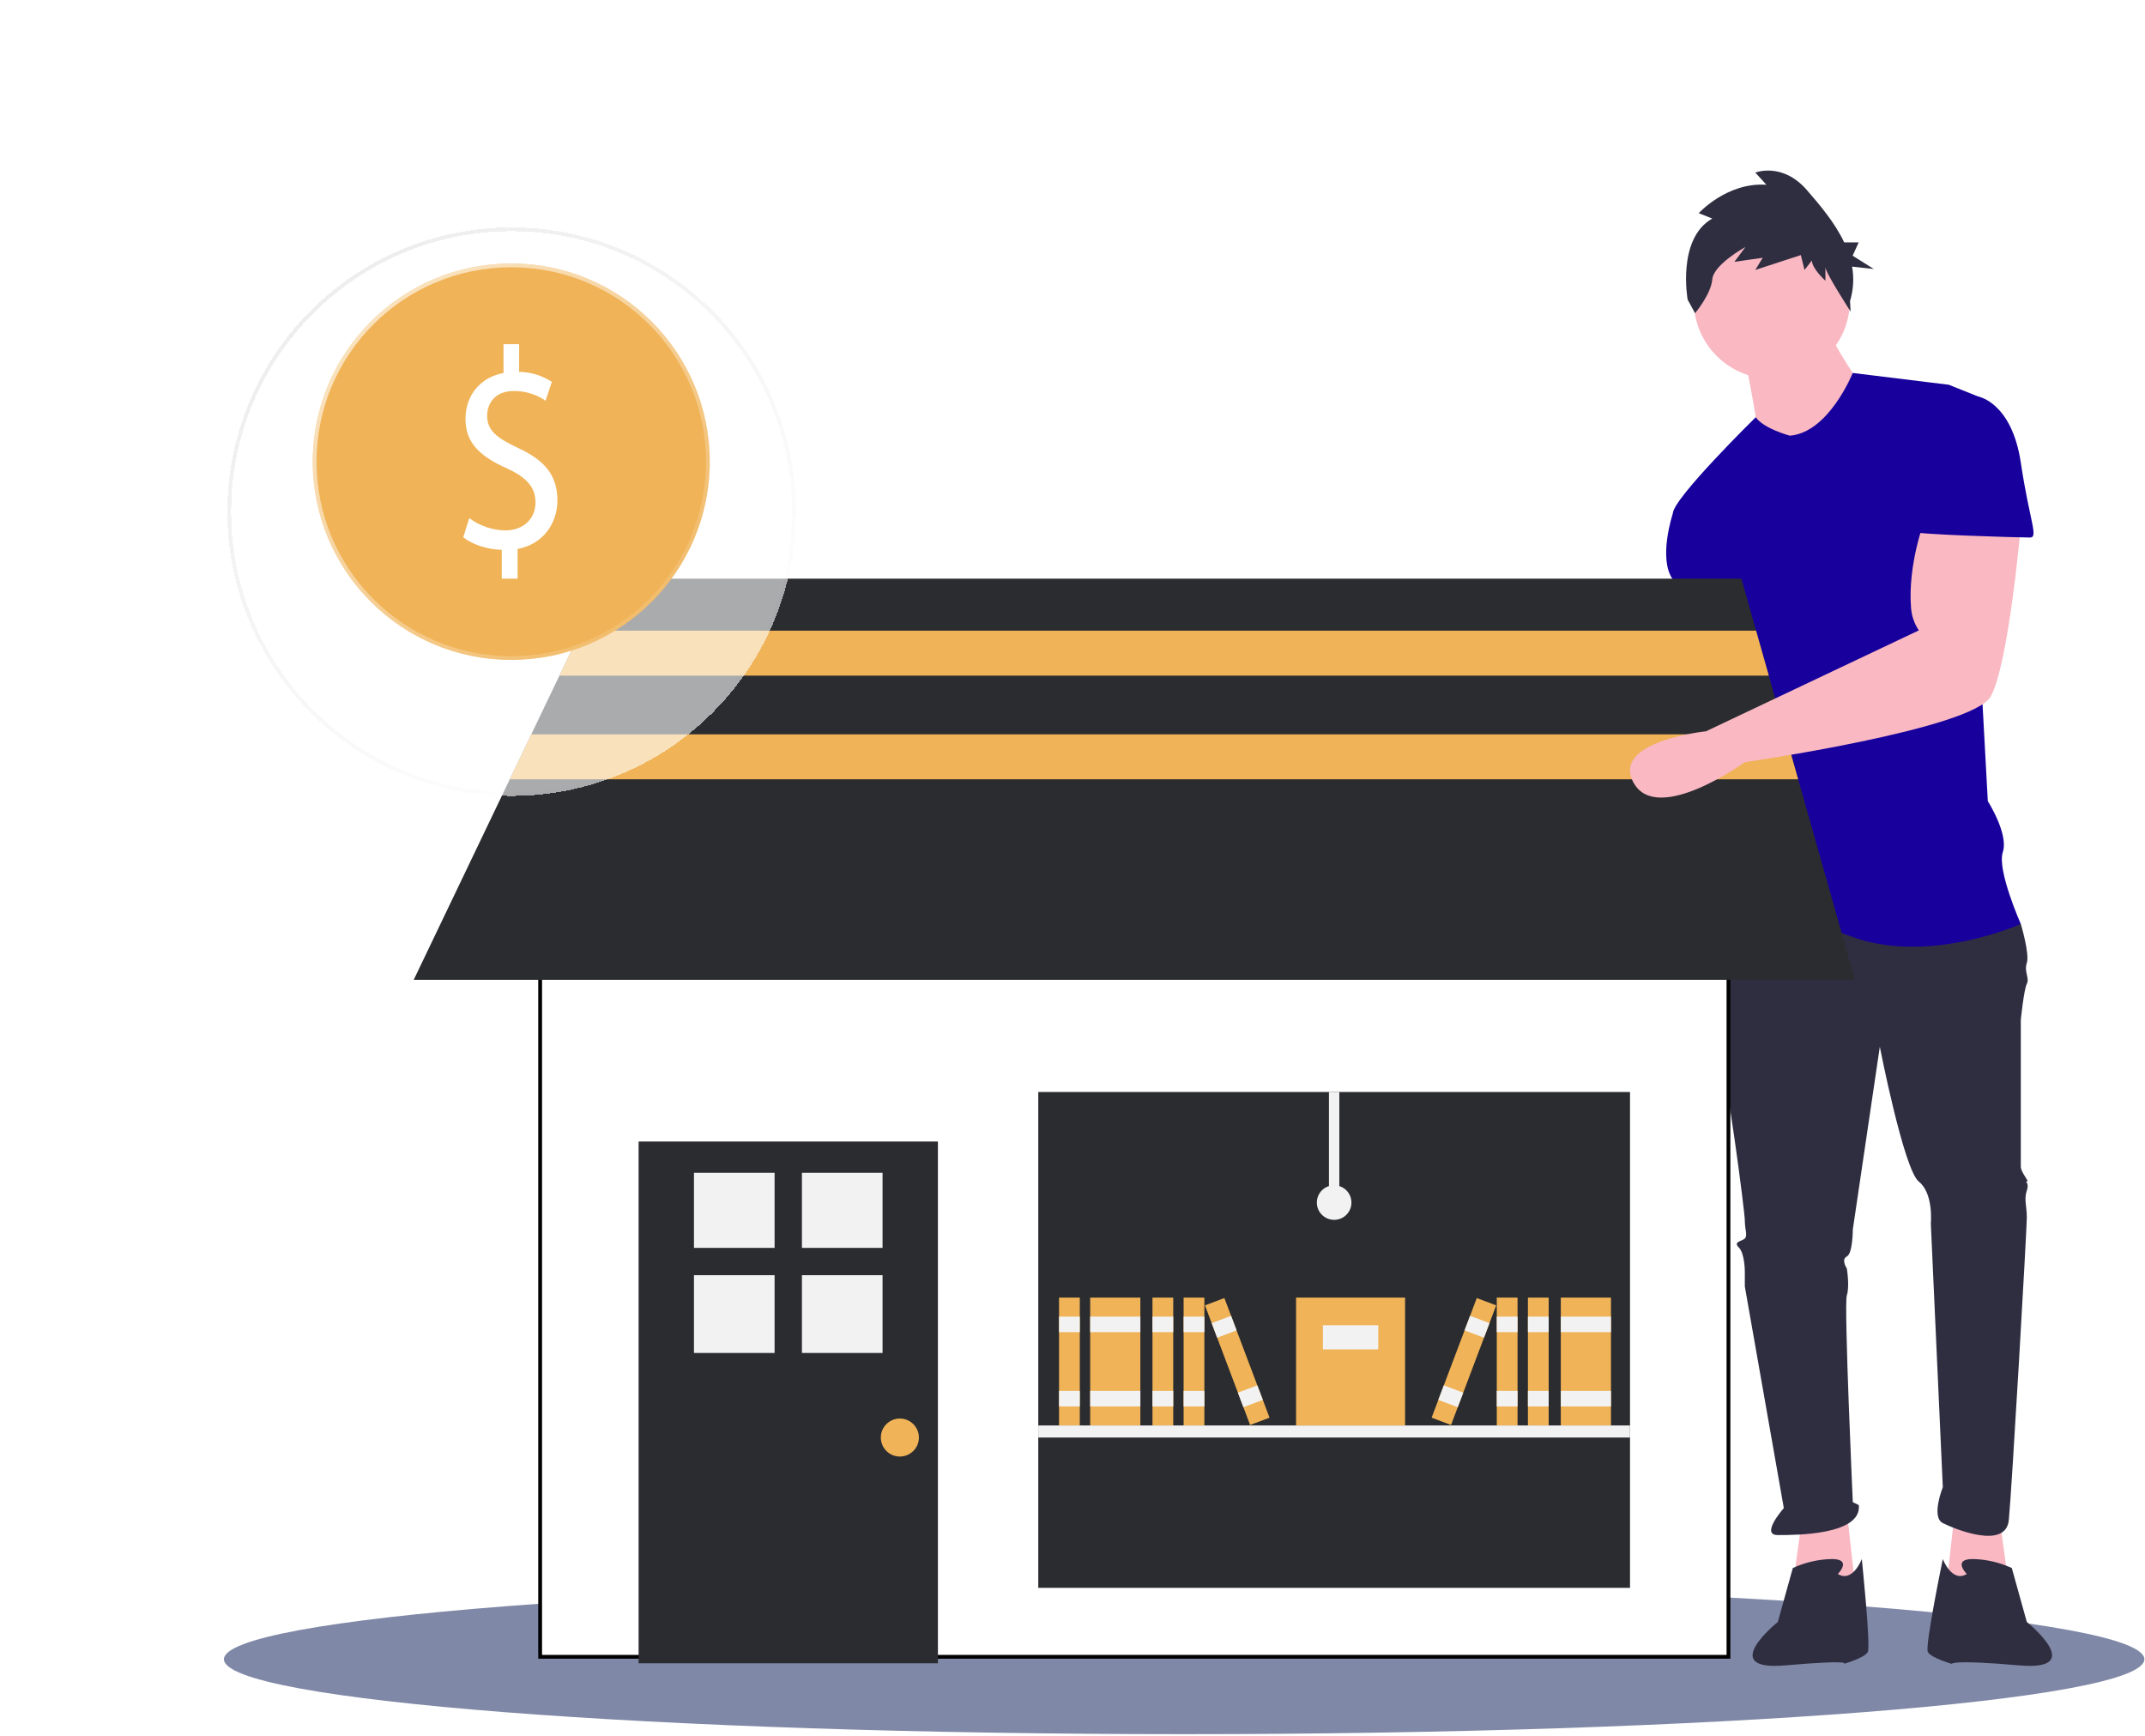 <svg width="566" height="458" viewBox="0 0 566 458" fill="none" xmlns="http://www.w3.org/2000/svg">
<path d="M312.463 457.523C452.397 457.523 565.836 448.675 565.836 437.76C565.836 426.845 452.397 417.996 312.463 417.996C172.529 417.996 59.091 426.845 59.091 437.76C59.091 448.675 172.529 457.523 312.463 457.523Z" fill="#7F88A6"/>
<path d="M527.689 401.045L530.064 418.432L513.44 420.013L515.815 398.674L527.689 401.045Z" fill="#F9B8C2"/>
<path d="M449.322 162.364C449.322 162.364 450.905 183.703 450.905 184.494C450.905 185.284 439.823 239.817 439.823 239.817C439.823 239.817 423.991 269.85 439.823 269.059C455.655 268.269 450.905 240.607 450.905 240.607L467.528 194.768L460.404 162.364L449.322 162.364Z" fill="#F9B8C2"/>
<path d="M475.445 401.045L473.07 418.432L489.693 420.013L487.318 398.674L475.445 401.045Z" fill="#F9B8C2"/>
<path d="M457.238 238.236L453.28 243.769C453.28 243.769 450.905 267.479 453.28 275.382C455.655 283.285 460.404 319.641 460.404 322.012C460.404 324.383 461.196 325.963 460.404 326.754C459.613 327.544 457.238 327.544 458.821 329.125C460.404 330.705 460.404 335.447 460.404 335.447V339.399L470.695 397.883C470.695 397.883 464.362 404.996 469.112 404.996C473.861 404.996 491.276 404.996 490.485 397.093L488.901 396.303C488.901 396.303 486.527 344.141 487.318 341.77C488.11 339.399 487.318 334.657 487.318 334.657C487.318 334.657 485.735 332.286 487.318 331.496C488.901 330.705 488.901 324.383 488.901 324.383L496.026 276.172C496.026 276.172 502.358 308.576 506.316 311.737C510.274 314.899 509.483 322.802 509.483 322.802L512.649 392.351C512.649 392.351 509.483 400.254 512.649 401.835C515.815 403.416 529.272 408.948 530.064 401.045C530.856 393.141 534.814 324.383 534.814 321.221C534.814 318.06 534.022 316.479 534.814 314.108C535.605 311.737 534.022 311.737 534.814 311.737C535.605 311.737 533.23 309.366 533.23 307.786V269.059C533.23 269.059 534.022 261.156 534.814 259.575C535.605 257.995 534.022 256.414 534.814 254.043C535.605 251.672 533.23 243.769 533.23 243.769L497.609 234.285L457.238 238.236Z" fill="#2F2E41"/>
<path d="M484.944 415.271C484.944 415.271 488.902 411.319 483.361 411.319C479.803 411.392 476.299 412.199 473.07 413.69L469.112 427.916C469.112 427.916 452.884 440.957 471.091 439.376C489.297 437.795 486.527 438.981 486.527 438.981C486.527 438.981 492.068 437.4 492.86 435.819C493.651 434.239 491.276 411.319 491.276 411.319C491.276 411.319 488.902 417.642 484.944 415.271Z" fill="#2F2E41"/>
<path d="M518.982 415.271C518.982 415.271 515.024 411.319 520.565 411.319C524.122 411.392 527.626 412.199 530.855 413.69L534.813 427.916C534.813 427.916 551.041 440.957 532.834 439.376C514.628 437.795 515.024 438.981 515.024 438.981C515.024 438.981 509.483 437.4 508.691 435.819C507.899 434.239 512.649 411.319 512.649 411.319C512.649 411.319 515.024 417.642 518.982 415.271Z" fill="#2F2E41"/>
<path d="M467.528 99.928C478.895 99.928 488.11 90.728 488.11 79.379C488.11 68.031 478.895 58.831 467.528 58.831C456.162 58.831 446.947 68.031 446.947 79.379C446.947 90.728 456.162 99.928 467.528 99.928Z" fill="#F9B8C2"/>
<path d="M460.404 94.396C460.404 94.396 463.571 110.202 463.571 112.573C463.571 114.944 477.028 122.057 477.028 122.057L492.068 103.089C492.068 103.089 482.569 89.654 482.569 86.492L460.404 94.396Z" fill="#F9B8C2"/>
<path d="M472.278 114.944C472.278 114.944 465.379 113.111 463.287 110.076C463.287 110.076 441.406 131.541 441.406 135.493L458.821 166.316C458.821 166.316 458.821 177.381 460.404 178.171C461.988 178.961 460.404 178.171 460.404 181.332C460.404 184.494 455.655 205.042 457.238 208.204C458.821 211.365 460.404 208.994 458.821 213.736C457.238 218.478 453.28 243.769 453.28 243.769C453.28 243.769 467.529 239.027 488.11 246.93C508.691 254.833 533.23 243.769 533.23 243.769C533.23 243.769 526.898 229.543 528.481 224.801C530.064 220.059 524.523 211.365 524.523 211.365L520.565 138.654C520.565 138.654 526.106 106.251 522.148 104.67L514.232 101.509L488.883 98.398C488.883 98.398 482.569 114.154 472.278 114.944Z" fill="#17009C"/>
<path d="M449.322 129.961L441.406 135.493C441.406 135.493 437.448 147.348 441.406 152.88C445.364 158.413 446.947 166.316 446.947 166.316L462.779 164.735L449.322 129.961Z" fill="#17009C"/>
<path d="M451.815 57.663L448.245 56.236C448.245 56.236 455.709 48.031 466.095 48.744L463.174 45.534C463.174 45.534 470.314 42.68 476.805 50.171C480.217 54.11 484.165 58.739 486.626 63.953H490.45L488.854 67.461L494.439 70.969L488.707 70.339C489.25 73.368 489.064 76.482 488.164 79.424L488.318 82.197C488.318 82.197 481.673 71.933 481.673 70.506V74.073C481.673 74.073 478.103 70.863 478.103 68.722L476.156 71.219L475.182 67.295L463.174 71.219L465.121 68.009L457.657 69.079L460.578 65.155C460.578 65.155 452.139 69.792 451.815 73.717C451.49 77.641 447.271 82.635 447.271 82.635L445.324 79.068C445.324 79.068 442.403 63.014 451.815 57.663Z" fill="#2F2E41"/>
<path d="M142.527 217.491H456.088V437.11H142.527V217.491Z" fill="white" stroke="black"/>
<path d="M247.49 301.167H168.507V438.826H247.49V301.167Z" fill="#2B2C30"/>
<path d="M204.392 309.426H183.116V329.228H204.392V309.426Z" fill="#F2F2F2"/>
<path d="M232.88 309.426H211.604V329.228H232.88V309.426Z" fill="#F2F2F2"/>
<path d="M204.392 336.428H183.116V356.95H204.392V336.428Z" fill="#F2F2F2"/>
<path d="M232.88 336.428H211.604V356.95H232.88V336.428Z" fill="#F2F2F2"/>
<path d="M237.445 384.279C240.219 384.279 242.467 382.034 242.467 379.264C242.467 376.495 240.219 374.25 237.445 374.25C234.672 374.25 232.423 376.495 232.423 379.264C232.423 382.034 234.672 384.279 237.445 384.279Z" fill="#F0B357"/>
<path d="M430.109 288.1H273.969V418.921H430.109V288.1Z" fill="#2B2C30"/>
<path d="M489.46 258.526H109.156L134.512 205.595L140.187 193.744L147.611 178.246L153.286 166.394L159.864 152.665H459.497L463.382 166.394L466.738 178.246L471.125 193.744L474.481 205.595L489.46 258.526Z" fill="#2B2C30"/>
<path d="M284.926 342.343H279.448V376.074H284.926V342.343Z" fill="#F0B357"/>
<path d="M284.926 347.357H279.448V351.459H284.926V347.357Z" fill="#F2F2F2"/>
<path d="M284.926 366.957H279.448V371.06H284.926V366.957Z" fill="#F2F2F2"/>
<path d="M300.905 342.343H287.666V376.074H300.905V342.343Z" fill="#F0B357"/>
<path d="M300.905 347.357H287.666V351.459H300.905V347.357Z" fill="#F2F2F2"/>
<path d="M300.905 366.957H287.666V371.06H300.905V366.957Z" fill="#F2F2F2"/>
<path d="M309.58 342.343H304.102V376.074H309.58V342.343Z" fill="#F0B357"/>
<path d="M309.58 347.357H304.102V351.459H309.58V347.357Z" fill="#F2F2F2"/>
<path d="M309.58 366.957H304.102V371.06H309.58V366.957Z" fill="#F2F2F2"/>
<path d="M317.798 342.343H312.319V376.074H317.798V342.343Z" fill="#F0B357"/>
<path d="M317.798 347.357H312.319V351.459H317.798V347.357Z" fill="#F2F2F2"/>
<path d="M317.798 366.957H312.319V371.06H317.798V366.957Z" fill="#F2F2F2"/>
<path d="M323.077 342.462L317.951 344.391L329.867 375.954L334.994 374.025L323.077 342.462Z" fill="#F0B357"/>
<path d="M324.849 347.154L319.722 349.083L321.172 352.922L326.298 350.993L324.849 347.154Z" fill="#F2F2F2"/>
<path d="M331.773 365.495L326.647 367.424L328.096 371.263L333.223 369.333L331.773 365.495Z" fill="#F2F2F2"/>
<path d="M425.087 342.343H411.847V376.074H425.087V342.343Z" fill="#F0B357"/>
<path d="M425.087 347.357H411.847V351.459H425.087V347.357Z" fill="#F2F2F2"/>
<path d="M425.087 366.957H411.847V371.06H425.087V366.957Z" fill="#F2F2F2"/>
<path d="M408.651 342.343H403.173V376.074H408.651V342.343Z" fill="#F0B357"/>
<path d="M408.651 347.357H403.173V351.459H408.651V347.357Z" fill="#F2F2F2"/>
<path d="M408.651 366.957H403.173V371.06H408.651V366.957Z" fill="#F2F2F2"/>
<path d="M400.433 342.343H394.955V376.074H400.433V342.343Z" fill="#F0B357"/>
<path d="M400.433 347.357H394.955V351.459H400.433V347.357Z" fill="#F2F2F2"/>
<path d="M400.433 366.957H394.955V371.06H400.433V366.957Z" fill="#F2F2F2"/>
<path d="M389.675 342.462L377.759 374.025L382.885 375.954L394.802 344.391L389.675 342.462Z" fill="#F0B357"/>
<path d="M387.904 347.154L386.455 350.993L391.581 352.922L393.03 349.083L387.904 347.154Z" fill="#F2F2F2"/>
<path d="M380.979 365.495L379.53 369.333L384.656 371.263L386.106 367.424L380.979 365.495Z" fill="#F2F2F2"/>
<path d="M430.109 376.074H273.969V379.264H430.109V376.074Z" fill="#F2F2F2"/>
<path d="M370.757 342.343H341.995V376.074H370.757V342.343Z" fill="#F0B357"/>
<path d="M363.681 349.636H349.072V356.017H363.681V349.636Z" fill="#F2F2F2"/>
<path d="M353.409 288.1H350.669V317.272H353.409V288.1Z" fill="#F2F2F2"/>
<path d="M352.039 321.831C354.561 321.831 356.605 319.79 356.605 317.272C356.605 314.755 354.561 312.714 352.039 312.714C349.518 312.714 347.474 314.755 347.474 317.272C347.474 319.79 349.518 321.831 352.039 321.831Z" fill="#F2F2F2"/>
<path d="M466.737 178.246H147.611L153.286 166.394H463.382L466.737 178.246Z" fill="#F0B357"/>
<path d="M474.48 205.595H134.512L140.187 193.744H471.125L474.48 205.595Z" fill="#F0B357"/>
<path d="M507.9 137.074C507.9 137.074 503.316 148.842 504.273 160.486C504.448 162.571 505.151 164.577 506.317 166.316V166.316L450.158 192.935C450.158 192.935 424.783 195.558 431.116 206.623C437.448 217.688 460.404 201.091 460.404 201.091C460.404 201.091 520.565 192.397 525.315 183.703C530.064 175.01 533.23 138.654 533.23 138.654L507.9 137.074Z" fill="#F9B8C2"/>
<path d="M510.274 104.67H522.148C522.148 104.67 530.855 106.251 533.23 122.057C535.605 137.864 537.98 141.816 535.605 141.816C533.23 141.816 504.733 141.025 504.733 140.235C504.733 139.445 510.274 104.67 510.274 104.67Z" fill="#17009C"/>
<g filter="url(#filter0_bd_315_2070)">
<path d="M135 197C176.421 197 210 163.421 210 122C210 80.579 176.421 47 135 47C93.579 47 60 80.579 60 122C60 163.421 93.579 197 135 197Z" fill="white" fill-opacity="0.6" shape-rendering="crispEdges"/>
<path d="M209.5 122C209.5 163.145 176.145 196.5 135 196.5C93.855 196.5 60.5 163.145 60.5 122C60.5 80.855 93.855 47.5 135 47.5C176.145 47.5 209.5 80.855 209.5 122Z" stroke="url(#paint0_linear_315_2070)" stroke-opacity="0.07" shape-rendering="crispEdges"/>
</g>
<path d="M134.907 174.107C163.835 174.107 187.287 150.693 187.287 121.81C187.287 92.928 163.835 69.513 134.907 69.513C105.978 69.513 82.527 92.928 82.527 121.81C82.527 150.693 105.978 174.107 134.907 174.107Z" fill="#F0B357"/>
<path d="M186.787 121.81C186.787 150.416 163.56 173.607 134.907 173.607C106.254 173.607 83.027 150.416 83.027 121.81C83.027 93.204 106.254 70.013 134.907 70.013C163.56 70.013 186.787 93.204 186.787 121.81Z" stroke="url(#paint1_linear_315_2070)" stroke-opacity="0.6"/>
<path d="M132.397 152.67V145.059C128.543 144.984 124.556 143.626 122.231 141.743L123.826 136.693C126.589 138.761 129.94 139.896 133.394 139.934C138.111 139.934 141.301 136.844 141.301 132.548C141.301 128.403 138.709 125.841 133.792 123.58C127.015 120.566 122.829 117.099 122.829 110.542C122.829 104.287 126.749 99.539 132.862 98.409V90.797H136.982V98.107C140.054 98.149 143.05 99.064 145.62 100.745L143.958 105.719C141.494 104.035 138.573 103.141 135.586 103.156C130.47 103.156 128.543 106.623 128.543 109.638C128.543 113.557 131.002 115.516 136.782 118.229C143.626 121.395 147.082 125.313 147.082 132.021C147.082 137.974 143.427 143.551 136.583 144.832V152.67H132.397Z" fill="white"/>
<defs>
<filter id="filter0_bd_315_2070" x="0" y="0" width="270" height="270" filterUnits="userSpaceOnUse" color-interpolation-filters="sRGB">
<feFlood flood-opacity="0" result="BackgroundImageFix"/>
<feGaussianBlur in="BackgroundImage" stdDeviation="22.5"/>
<feComposite in2="SourceAlpha" operator="in" result="effect1_backgroundBlur_315_2070"/>
<feColorMatrix in="SourceAlpha" type="matrix" values="0 0 0 0 0 0 0 0 0 0 0 0 0 0 0 0 0 0 127 0" result="hardAlpha"/>
<feOffset dy="13"/>
<feGaussianBlur stdDeviation="30"/>
<feComposite in2="hardAlpha" operator="out"/>
<feColorMatrix type="matrix" values="0 0 0 0 0 0 0 0 0 0 0 0 0 0 0 0 0 0 0.12 0"/>
<feBlend mode="normal" in2="effect1_backgroundBlur_315_2070" result="effect2_dropShadow_315_2070"/>
<feBlend mode="normal" in="SourceGraphic" in2="effect2_dropShadow_315_2070" result="shape"/>
</filter>
<linearGradient id="paint0_linear_315_2070" x1="67.738" y1="68.429" x2="162.381" y2="197" gradientUnits="userSpaceOnUse">
<stop/>
<stop offset="1" stop-opacity="0"/>
</linearGradient>
<linearGradient id="paint1_linear_315_2070" x1="116.5" y1="78" x2="198.5" y2="169" gradientUnits="userSpaceOnUse">
<stop stop-color="white"/>
<stop offset="1" stop-color="white" stop-opacity="0"/>
</linearGradient>
</defs>
</svg>

